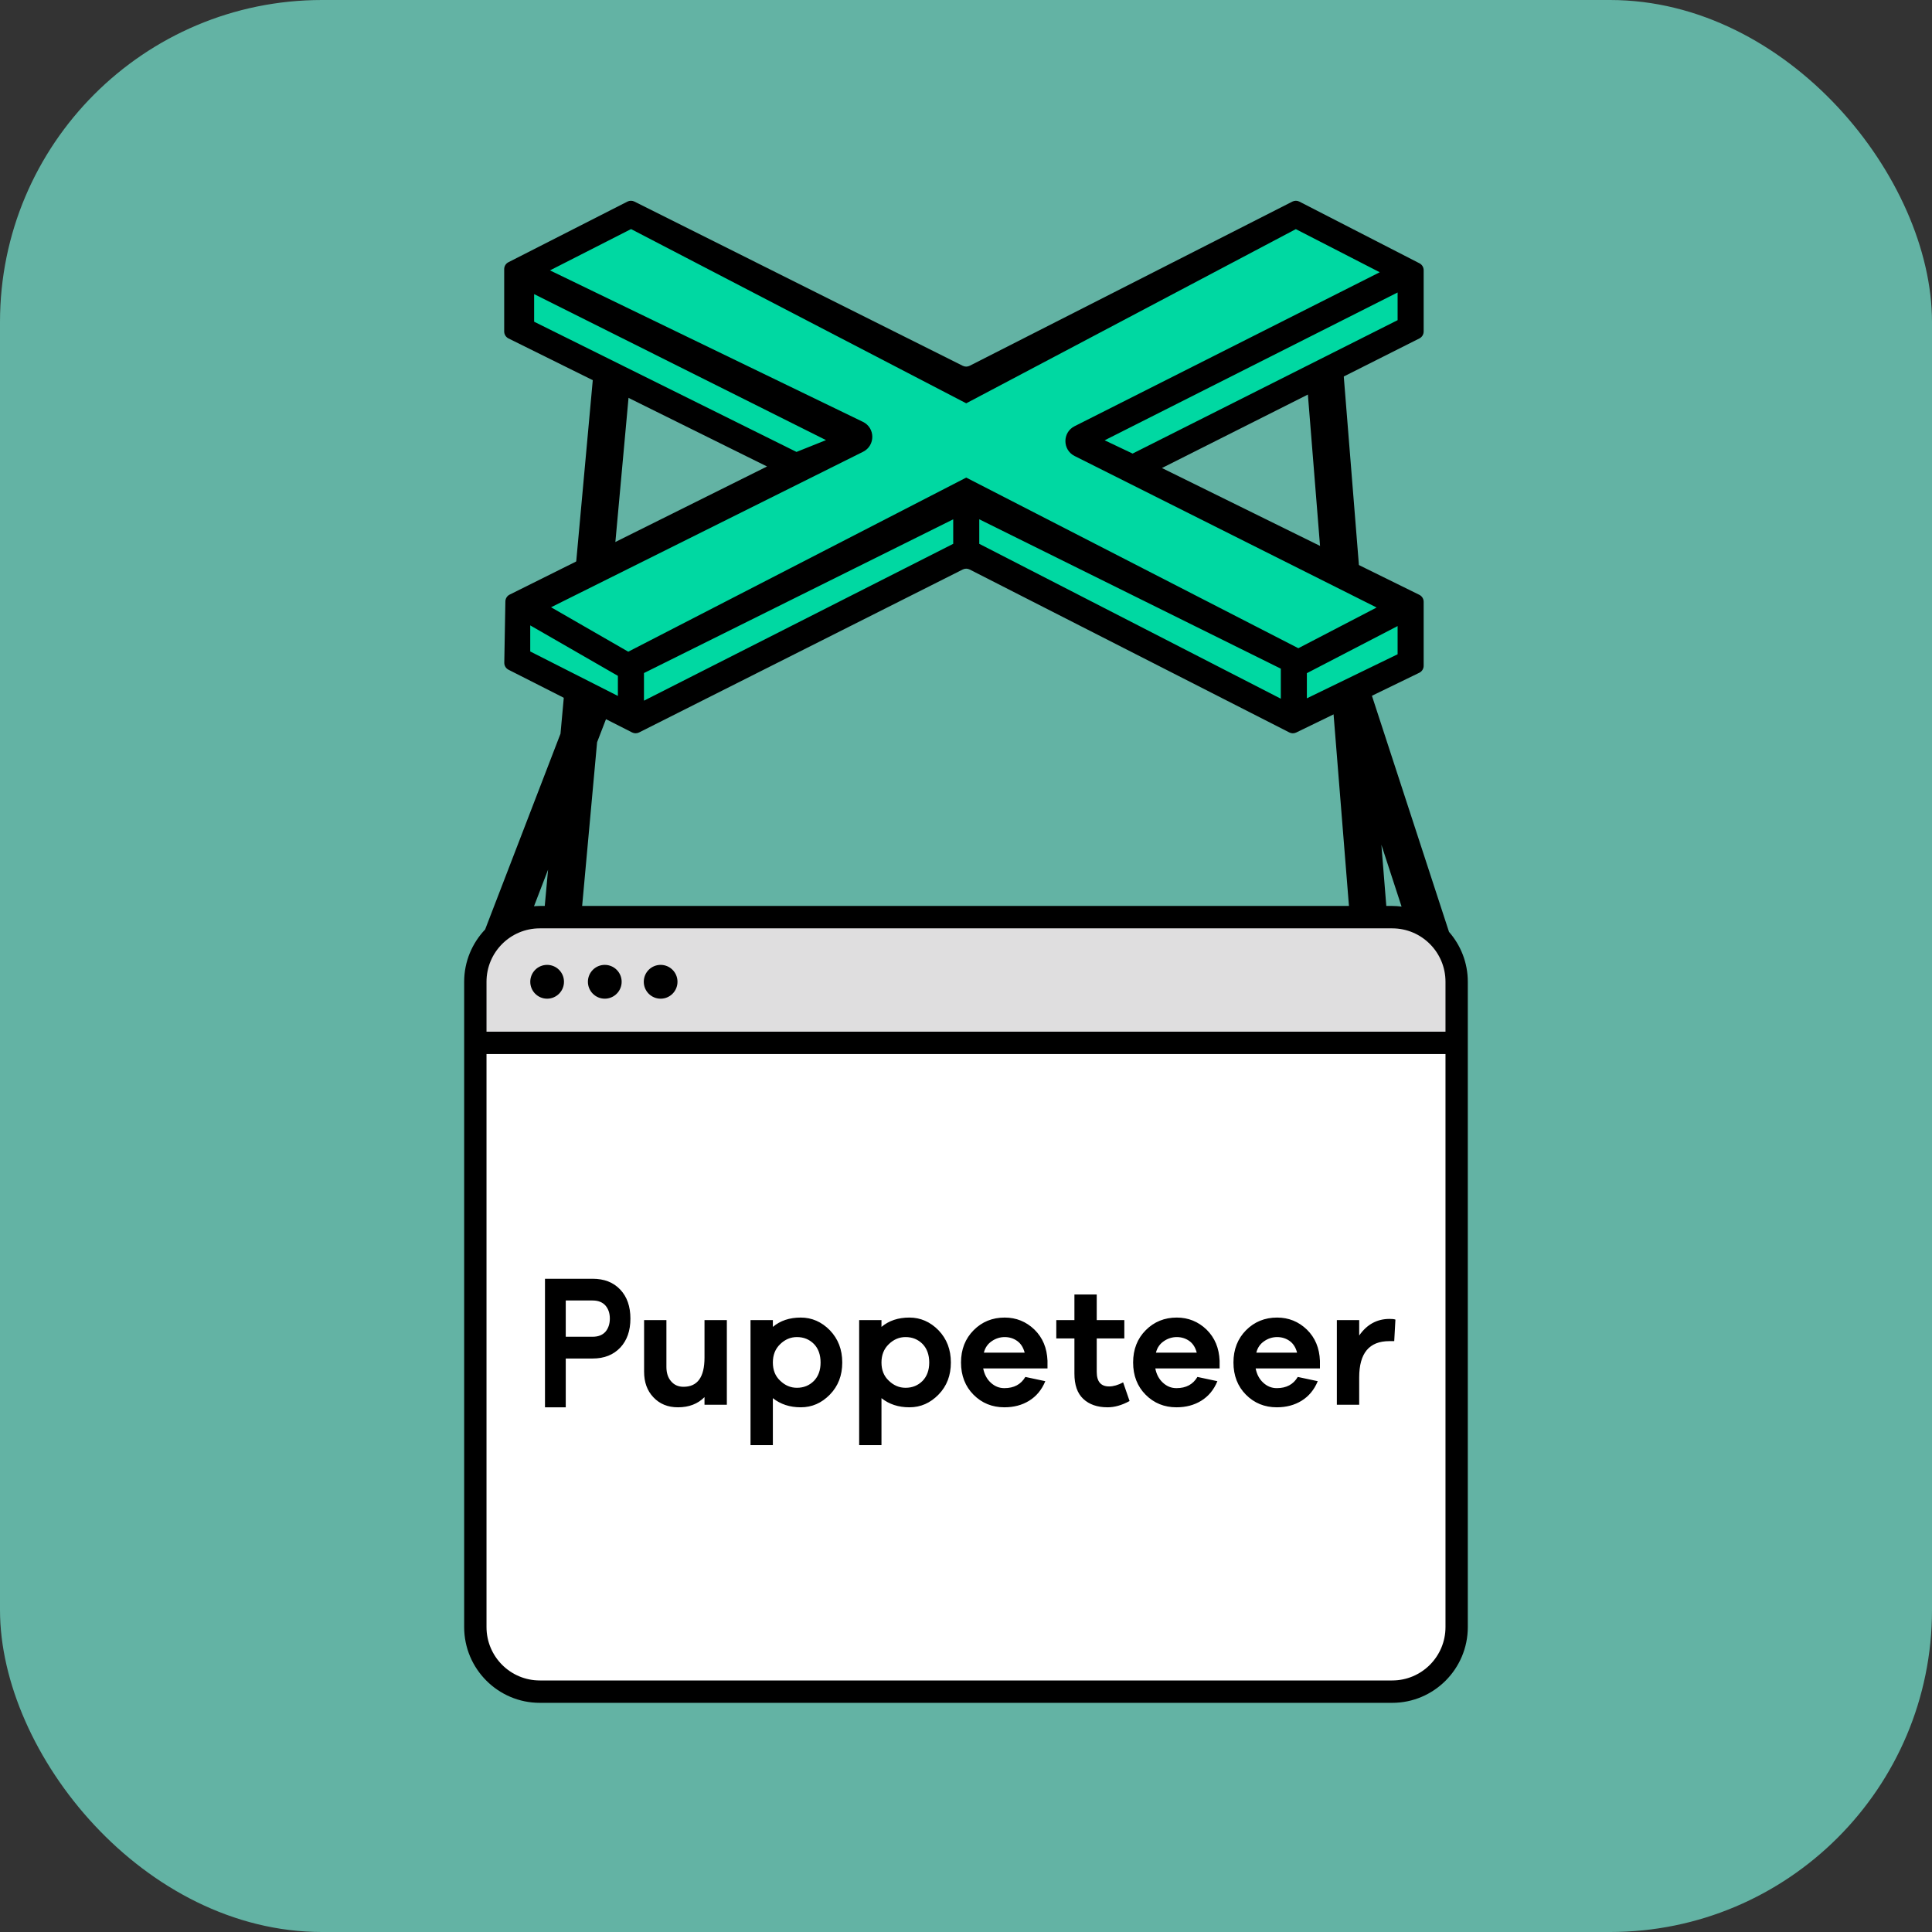 <svg width="60" height="60" viewBox="0 0 60 60" fill="none" xmlns="http://www.w3.org/2000/svg">
<rect x="0" y="0" width="60" height="60" fill="#333333" stroke="none"/>
<rect width="60" height="60" rx="10" fill="#63B3A4"/>
<g clip-path="url(#clip0_1202_39919)">
<path d="M45.27 32.388H14.682V30.659C14.682 29.497 15.622 28.555 16.781 28.555H43.172C44.331 28.555 45.27 29.497 45.27 30.659V32.388Z" fill="#DFDEDF"/>
<path d="M43.139 52.444H16.813C15.636 52.444 14.682 51.487 14.682 50.307V32.387H45.27V50.307C45.27 51.487 44.316 52.444 43.139 52.444" fill="white"/>
<path d="M44.891 32.04V30.489C44.891 29.573 44.15 28.831 43.237 28.831H16.763C15.85 28.831 15.109 29.573 15.109 30.489V32.04H44.891ZM44.891 50.53V32.735H15.109V50.53C15.109 51.446 15.85 52.188 16.763 52.188H43.237C44.15 52.188 44.891 51.446 44.891 50.53V50.53ZM16.918 28.135L17.021 27.008L16.584 28.144C16.643 28.14 16.702 28.135 16.763 28.135H16.918ZM42.9 26.235L43.053 28.135H43.237C43.336 28.135 43.432 28.143 43.527 28.155L42.9 26.235ZM45 28.94C45.363 29.355 45.584 29.896 45.584 30.489V50.53C45.584 51.828 44.531 52.883 43.237 52.883H16.763C15.469 52.883 14.415 51.828 14.415 50.53V30.489C14.415 29.86 14.664 29.289 15.066 28.866L17.407 22.785L18.427 11.609L19.578 11.715L18.659 21.785L18.983 21.91L18.543 23.052L18.079 28.135H41.893L40.572 11.687L41.724 11.594L42.503 21.295L42.504 21.294L45 28.94ZM16.991 29.965C17.281 29.965 17.515 30.2 17.515 30.49C17.515 30.78 17.281 31.015 16.991 31.015C16.702 31.015 16.468 30.78 16.468 30.49C16.468 30.2 16.702 29.965 16.991 29.965ZM18.782 29.965C19.071 29.965 19.306 30.2 19.306 30.49C19.306 30.78 19.071 31.015 18.782 31.015C18.493 31.015 18.258 30.78 18.258 30.49C18.258 30.2 18.493 29.965 18.782 29.965ZM20.517 29.965C20.806 29.965 21.04 30.2 21.04 30.49C21.04 30.78 20.806 31.015 20.517 31.015C20.227 31.015 19.993 30.78 19.993 30.49C19.993 30.2 20.227 29.965 20.517 29.965Z" fill="black"/>
<path d="M18.801 41.361C18.891 41.256 18.939 41.119 18.939 40.949C18.939 40.778 18.891 40.647 18.801 40.542C18.706 40.438 18.574 40.388 18.403 40.388H17.57V41.514H18.403C18.574 41.514 18.706 41.465 18.801 41.361ZM18.403 39.713C18.763 39.713 19.048 39.823 19.261 40.048C19.474 40.273 19.578 40.575 19.578 40.949C19.578 41.327 19.474 41.624 19.265 41.849C19.052 42.075 18.768 42.19 18.403 42.19H17.57V43.705H16.925V39.713H18.403ZM21.879 42.161V40.997H22.573V43.626H21.879V43.389C21.669 43.6 21.395 43.705 21.054 43.705C20.738 43.705 20.486 43.6 20.292 43.394C20.097 43.189 20.003 42.925 20.003 42.599V40.997H20.696V42.451C20.696 42.636 20.744 42.788 20.843 42.899C20.938 43.01 21.064 43.068 21.227 43.068C21.663 43.068 21.879 42.767 21.879 42.161V42.161ZM25.279 42.883C25.416 42.741 25.484 42.551 25.484 42.314C25.484 42.077 25.416 41.882 25.279 41.74C25.137 41.597 24.963 41.524 24.748 41.524C24.554 41.524 24.38 41.597 24.228 41.745C24.075 41.892 24.002 42.082 24.002 42.314C24.002 42.546 24.075 42.736 24.228 42.878C24.38 43.026 24.554 43.099 24.748 43.099C24.963 43.099 25.137 43.026 25.279 42.883V42.883ZM24.869 40.918C25.211 40.918 25.515 41.05 25.773 41.313C26.03 41.582 26.157 41.913 26.157 42.314C26.157 42.715 26.03 43.047 25.773 43.31C25.515 43.574 25.216 43.705 24.869 43.705C24.527 43.705 24.238 43.61 24.002 43.421V44.88H23.308V40.997H24.002V41.208C24.233 41.013 24.522 40.918 24.869 40.918V40.918ZM28.653 42.883C28.789 42.741 28.858 42.551 28.858 42.314C28.858 42.077 28.789 41.882 28.653 41.74C28.511 41.597 28.337 41.524 28.122 41.524C27.927 41.524 27.754 41.597 27.602 41.745C27.449 41.892 27.375 42.082 27.375 42.314C27.375 42.546 27.449 42.736 27.602 42.878C27.754 43.026 27.927 43.099 28.122 43.099C28.337 43.099 28.511 43.026 28.653 42.883V42.883ZM28.243 40.918C28.584 40.918 28.889 41.05 29.147 41.313C29.404 41.582 29.53 41.913 29.53 42.314C29.53 42.715 29.404 43.047 29.147 43.31C28.889 43.574 28.59 43.705 28.243 43.705C27.901 43.705 27.612 43.61 27.375 43.421V44.88H26.682V40.997H27.375V41.208C27.607 41.013 27.896 40.918 28.243 40.918V40.918ZM30.555 42.008H31.822C31.779 41.845 31.701 41.724 31.59 41.645C31.48 41.566 31.349 41.524 31.201 41.524C31.06 41.524 30.923 41.566 30.802 41.65C30.676 41.734 30.592 41.856 30.555 42.008ZM31.201 40.918C31.559 40.918 31.869 41.044 32.126 41.292C32.384 41.545 32.515 41.866 32.531 42.261V42.498H30.534C30.571 42.683 30.649 42.83 30.77 42.941C30.891 43.052 31.028 43.11 31.191 43.11C31.491 43.11 31.706 42.994 31.843 42.762L32.463 42.894C32.352 43.163 32.184 43.363 31.963 43.5C31.743 43.637 31.485 43.705 31.191 43.705C30.812 43.705 30.492 43.574 30.234 43.315C29.977 43.057 29.845 42.72 29.845 42.314C29.845 41.908 29.977 41.571 30.24 41.308C30.497 41.05 30.818 40.918 31.201 40.918V40.918ZM34.444 43.057C34.575 43.057 34.722 43.015 34.88 42.931L35.08 43.51C34.838 43.642 34.612 43.705 34.397 43.705C34.076 43.705 33.824 43.616 33.64 43.442C33.456 43.268 33.367 43.01 33.367 42.657V41.566H32.804V40.997H33.367V40.201H34.06V40.997H34.917V41.566H34.06V42.604C34.06 42.904 34.186 43.057 34.444 43.057V43.057ZM35.899 42.008H37.166C37.124 41.845 37.045 41.724 36.935 41.645C36.824 41.566 36.693 41.524 36.546 41.524C36.404 41.524 36.267 41.566 36.146 41.65C36.02 41.734 35.936 41.856 35.899 42.008ZM36.546 40.918C36.903 40.918 37.213 41.044 37.471 41.292C37.728 41.545 37.86 41.866 37.876 42.261V42.498H35.879C35.915 42.683 35.994 42.83 36.115 42.941C36.236 43.052 36.372 43.11 36.535 43.11C36.835 43.11 37.05 42.994 37.187 42.762L37.807 42.894C37.697 43.163 37.529 43.363 37.308 43.5C37.087 43.637 36.83 43.705 36.535 43.705C36.157 43.705 35.836 43.574 35.579 43.315C35.321 43.057 35.19 42.72 35.19 42.314C35.19 41.908 35.321 41.571 35.584 41.308C35.842 41.05 36.162 40.918 36.546 40.918V40.918ZM39.016 42.008H40.282C40.24 41.845 40.161 41.724 40.051 41.645C39.941 41.566 39.809 41.524 39.662 41.524C39.52 41.524 39.384 41.566 39.263 41.65C39.137 41.734 39.053 41.856 39.016 42.008ZM39.662 40.918C40.02 40.918 40.33 41.044 40.587 41.292C40.845 41.545 40.976 41.866 40.992 42.261V42.498H38.995C39.032 42.683 39.11 42.83 39.231 42.941C39.352 43.052 39.489 43.11 39.652 43.11C39.951 43.11 40.167 42.994 40.303 42.762L40.924 42.894C40.813 43.163 40.645 43.363 40.424 43.5C40.203 43.637 39.946 43.705 39.652 43.705C39.273 43.705 38.953 43.574 38.695 43.315C38.438 43.057 38.306 42.72 38.306 42.314C38.306 41.908 38.438 41.571 38.7 41.308C38.958 41.05 39.279 40.918 39.662 40.918V40.918ZM43.152 40.96C43.231 40.96 43.294 40.965 43.336 40.981L43.299 41.65H43.147C42.521 41.65 42.211 42.024 42.211 42.778V43.626H41.517V40.997H42.211V41.476C42.447 41.134 42.763 40.96 43.152 40.96Z" fill="black"/>
<path d="M40.117 22.425L43.86 20.613V18.802L35.213 14.661L43.86 10.197V8.45L40.246 6.768L30.007 11.879L19.596 6.768L16.241 8.579V10.132L24.371 14.596L16.241 18.737V20.613L19.725 22.425L30.05 17.12L40.117 22.425Z" fill="#00D8A2"/>
<path d="M40.586 21.687V20.906L43.404 19.443V20.319L40.586 21.687ZM16.467 19.422L19.189 20.989V21.613L16.467 20.232V19.422ZM30.412 16.127L39.777 20.766V21.699L30.412 16.889V16.127ZM19.999 20.902L29.603 16.128V16.889L19.999 21.76V20.902ZM26.799 13.101L17.08 8.397L19.598 7.114L30.007 12.525L40.243 7.116L42.849 8.455L33.371 13.237C32.992 13.428 32.993 13.97 33.372 14.161L42.752 18.867L40.321 20.131L30.007 14.832L19.511 20.239L17.114 18.859L26.804 14.03C27.188 13.838 27.185 13.288 26.799 13.101V13.101ZM16.588 9.991V9.134L25.652 13.668L24.736 14.035L16.588 9.991ZM35.174 14.086C35.162 14.078 34.306 13.674 34.306 13.674L43.404 9.083V9.943L35.174 14.086ZM36.085 14.535L44.081 10.51C44.162 10.469 44.213 10.386 44.213 10.295V8.391C44.213 8.3 44.163 8.218 44.083 8.177L40.353 6.261C40.285 6.226 40.204 6.226 40.135 6.261L30.115 11.359C30.047 11.394 29.967 11.394 29.899 11.36L19.702 6.26C19.634 6.226 19.554 6.226 19.487 6.26L15.789 8.144C15.708 8.185 15.658 8.268 15.658 8.359V10.294C15.658 10.386 15.71 10.469 15.791 10.51L23.821 14.487L15.828 18.466C15.748 18.506 15.697 18.587 15.695 18.677L15.661 20.58C15.659 20.672 15.71 20.757 15.792 20.799L19.632 22.747C19.699 22.781 19.779 22.781 19.847 22.747L29.899 17.686C29.967 17.652 30.047 17.652 30.115 17.687L40.042 22.747C40.108 22.781 40.187 22.782 40.255 22.749L44.078 20.893C44.16 20.853 44.213 20.769 44.213 20.677V18.689C44.213 18.597 44.161 18.514 44.079 18.473L36.085 14.535Z" fill="black"/>
</g>
<defs>
<clipPath id="clip0_1202_39919">
<rect width="31.169" height="46.753" fill="white" transform="translate(14.415 6.234)"/>
</clipPath>
</defs>
</svg>
